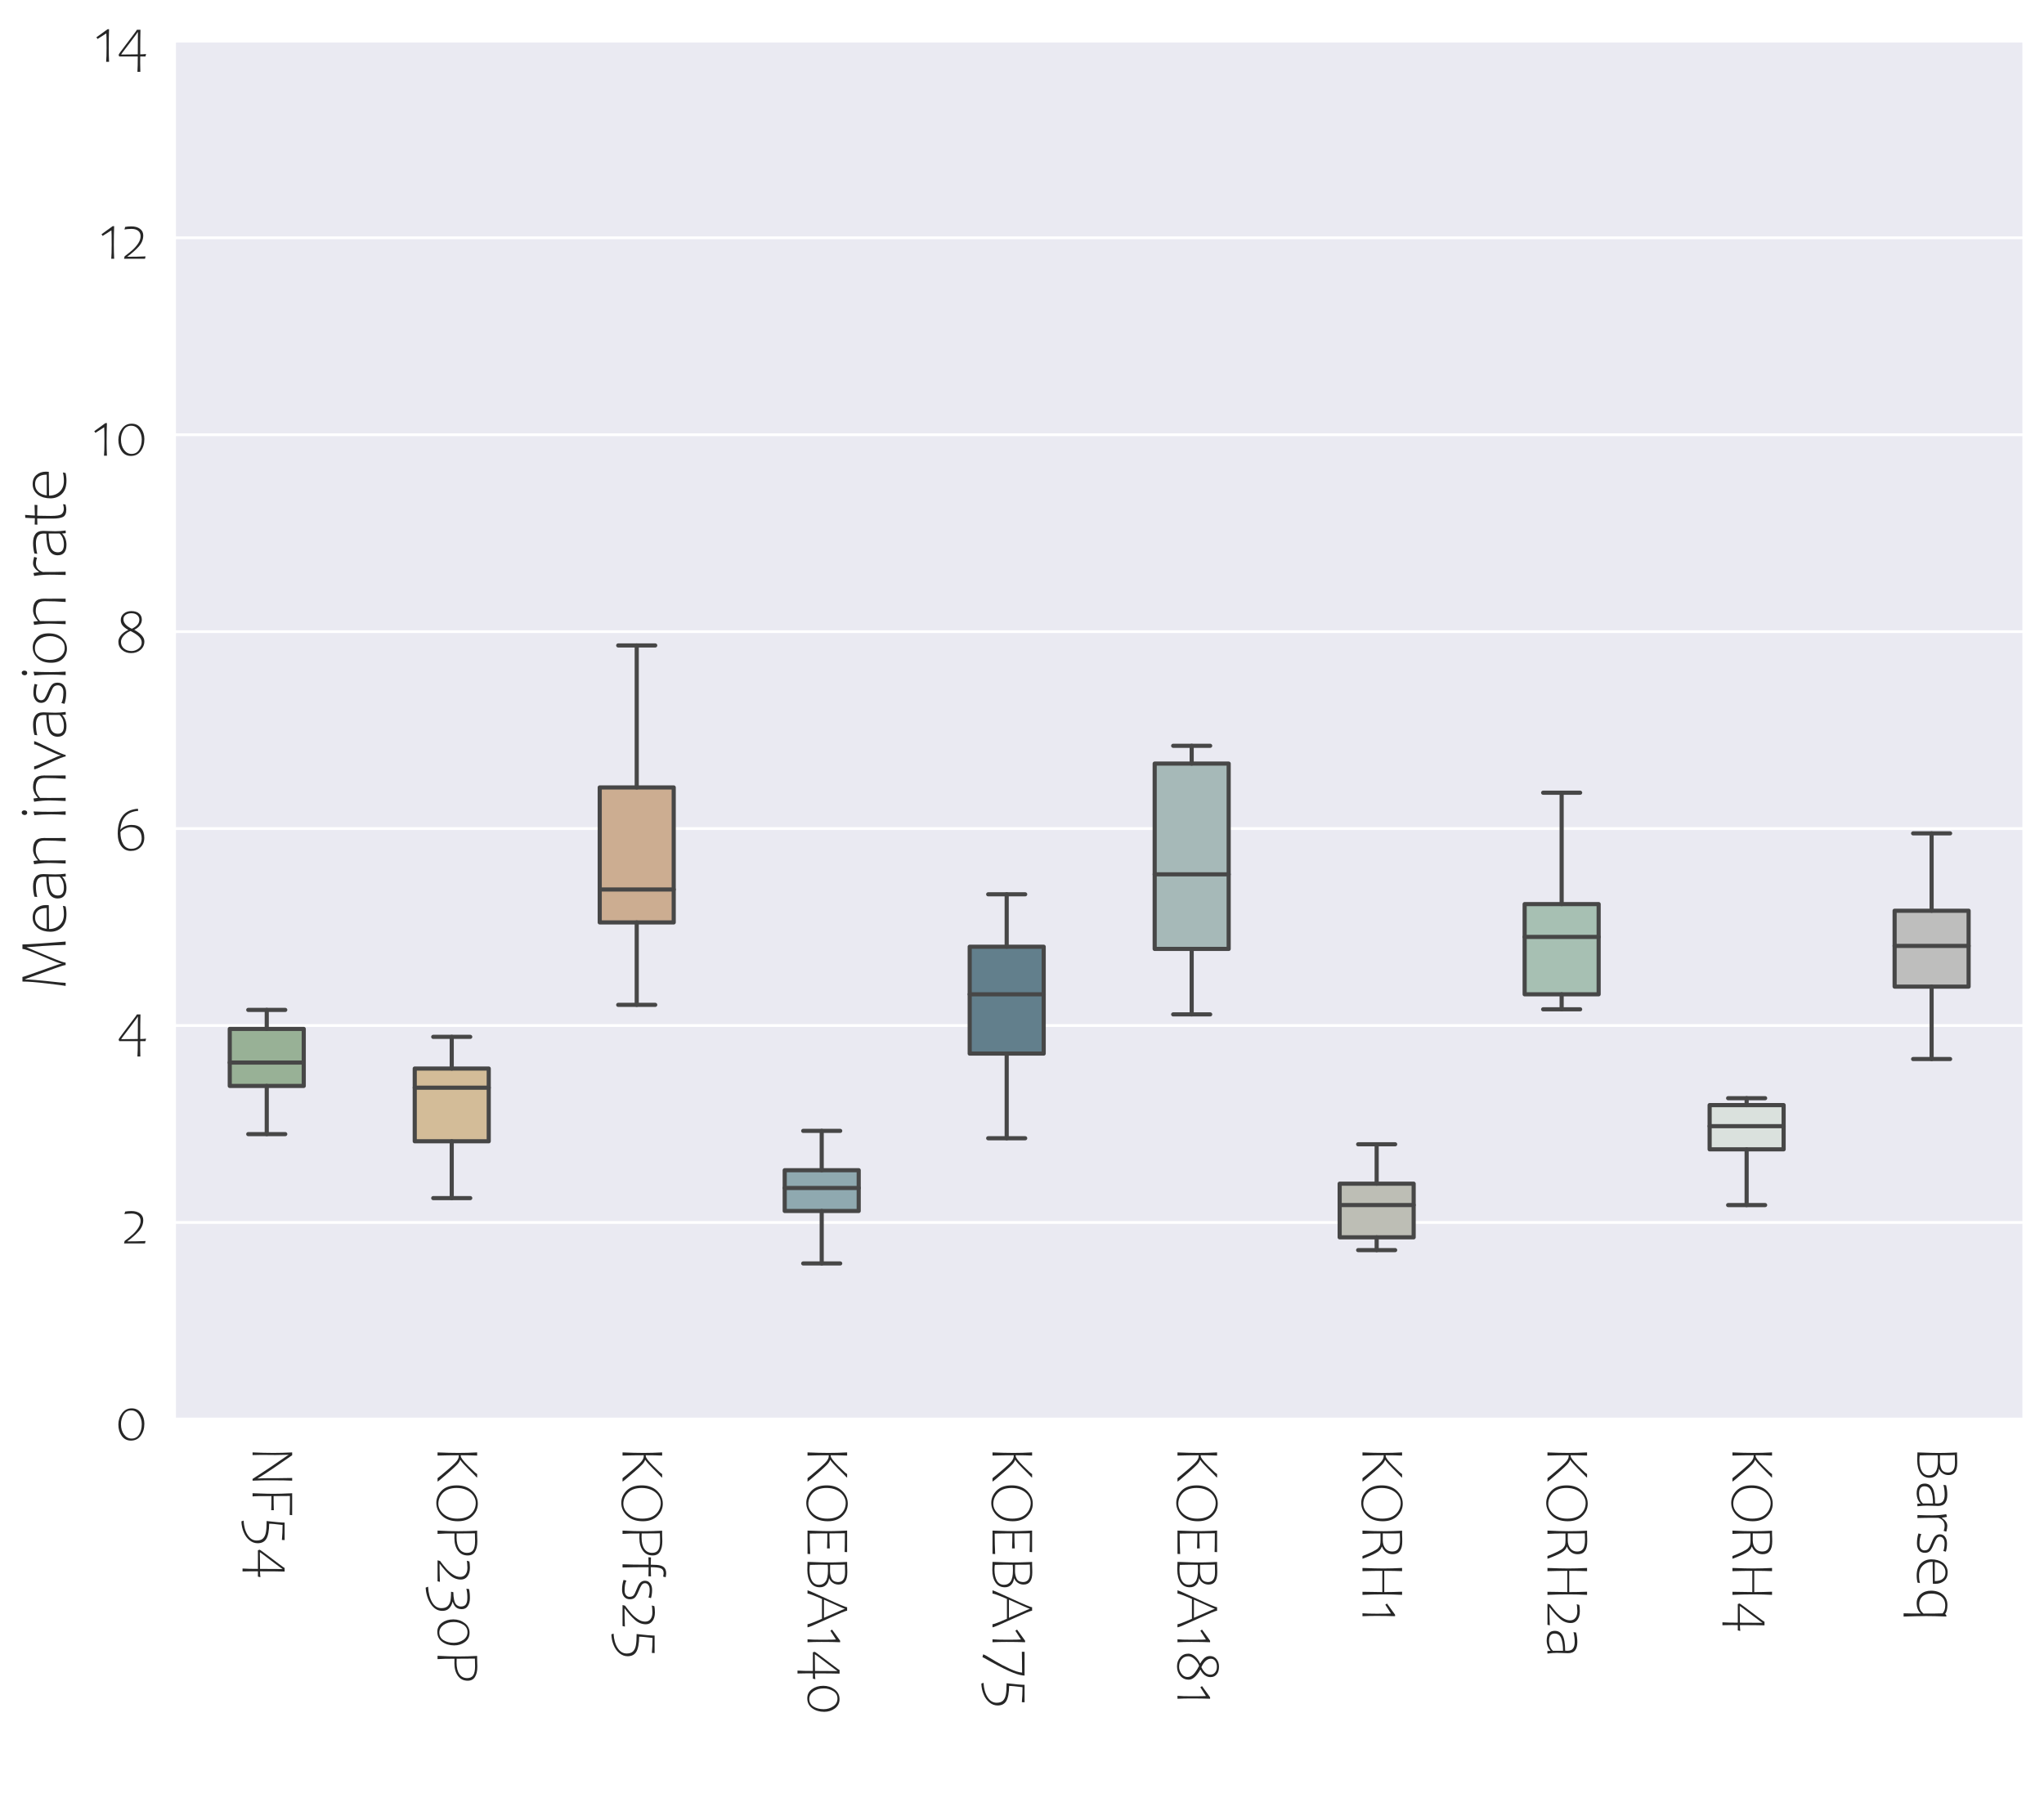 <?xml version="1.0" encoding="utf-8" standalone="no"?>
<!DOCTYPE svg PUBLIC "-//W3C//DTD SVG 1.1//EN"
  "http://www.w3.org/Graphics/SVG/1.1/DTD/svg11.dtd">
<svg xmlns:xlink="http://www.w3.org/1999/xlink" width="739.878pt" height="654.031pt" viewBox="0 0 739.878 654.031" xmlns="http://www.w3.org/2000/svg" version="1.1">
 <defs>
  <style type="text/css">*{stroke-linejoin: round; stroke-linecap: butt}</style>
 </defs>
 <g id="figure_1">
  <g id="patch_1">
   <path d="M 0 654.031 
L 739.878 654.031 
L 739.878 0 
L 0 0 
z
" style="fill: #ffffff"/>
  </g>
  <g id="axes_1">
   <g id="patch_2">
    <path d="M 63.078 513.75 
L 732.678 513.75 
L 732.678 14.79 
L 63.078 14.79 
z
" style="fill: #eaeaf2"/>
   </g>
   <g id="matplotlib.axis_1">
    <g id="xtick_1">
     <g id="text_1">
      <!-- NF54 -->
      <g style="fill: #262626" transform="translate(91.423 523.25) rotate(-270) scale(0.22 -0.22)">
       <defs>
        <path id="Candara-Light-4e" d="M 1278 3653 
Q 2541 1850 2944 1209 
Q 3347 569 3366 513 
L 3378 513 
Q 3347 1209 3347 1888 
L 3347 2734 
Q 3347 3584 3328 4072 
L 3603 4072 
Q 3566 3356 3566 2022 
Q 3566 1419 3572 955 
Q 3578 491 3603 0 
L 3425 0 
Q 3419 0 3000 653 
Q 2581 1306 2253 1784 
L 1538 2828 
L 1303 3172 
Q 1147 3397 1065 3519 
Q 984 3641 953 3700 
L 941 3700 
Q 966 2959 966 2350 
Q 966 2066 959 1541 
L 956 834 
Q 956 325 972 0 
L 697 0 
Q 750 1206 750 2144 
Q 750 3091 697 4072 
L 991 4072 
Q 991 4063 1106 3900 
L 1278 3653 
z
" transform="scale(0.016)"/>
        <path id="Candara-Light-46" d="M 2931 3816 
Q 2306 3841 978 3841 
Q 991 3172 991 2163 
Q 1891 2163 2438 2188 
L 2438 1919 
Q 2150 1934 1853 1937 
Q 1556 1941 991 1941 
Q 991 966 997 570 
Q 1003 175 1025 0 
L 697 0 
L 719 653 
Q 756 1597 756 2144 
Q 756 2572 743 2940 
Q 731 3309 709 3803 
L 697 4072 
L 2950 4072 
L 2931 3816 
z
" transform="scale(0.016)"/>
        <path id="Candara-Light-35" d="M 916 3084 
Q 856 2591 822 2252 
Q 788 1913 788 1709 
Q 1869 1694 2333 1419 
Q 2797 1144 2797 525 
Q 2797 72 2490 -311 
Q 2184 -694 1657 -912 
Q 1131 -1131 544 -1147 
L 469 -922 
Q 1363 -875 1939 -511 
Q 2516 -147 2516 428 
Q 2516 859 2302 1076 
Q 2088 1294 1681 1370 
Q 1275 1447 513 1447 
Q 672 2791 672 3297 
L 2472 3297 
L 2456 3016 
Q 1734 3084 916 3084 
z
" transform="scale(0.016)"/>
        <path id="Candara-Light-34" d="M 2503 550 
L 2500 -128 
Q 2500 -609 2516 -1031 
L 2216 -1031 
Q 2253 -444 2253 550 
L 341 550 
L 281 716 
Q 281 759 484 1036 
Q 688 1313 1056 1800 
L 1191 1978 
Q 1244 2053 1703 2656 
Q 2163 3259 2163 3297 
L 2528 3297 
Q 2516 3128 2509 2290 
Q 2503 1453 2503 769 
Q 2797 769 3103 806 
L 3047 550 
L 2503 550 
z
M 1409 1919 
Q 1328 1813 939 1302 
Q 550 791 550 763 
L 550 750 
Q 1381 750 2253 769 
Q 2253 2284 2266 3059 
L 2247 3059 
Q 2222 3013 2101 2845 
Q 1981 2678 1600 2172 
L 1409 1919 
z
" transform="scale(0.016)"/>
       </defs>
       <use xlink:href="#Candara-Light-4e"/>
       <use xlink:href="#Candara-Light-46" x="67.188"/>
       <use xlink:href="#Candara-Light-35" x="115.869"/>
       <use xlink:href="#Candara-Light-34" x="166.748"/>
      </g>
     </g>
    </g>
    <g id="xtick_2">
     <g id="text_2">
      <!-- KOP230P -->
      <g style="fill: #262626" transform="translate(158.383 523.25) rotate(-270) scale(0.22 -0.22)">
       <defs>
        <path id="Candara-Light-4b" d="M 2347 1200 
Q 1841 1791 1575 1986 
Q 1309 2181 1100 2181 
L 991 2181 
Q 991 1081 1025 0 
L 697 0 
Q 722 644 736 1131 
Q 750 1619 750 2144 
Q 750 3091 697 4072 
L 1025 4072 
Q 991 3422 991 2388 
L 1075 2388 
Q 1325 2388 2119 3181 
Q 2913 3975 2913 4072 
L 3291 4072 
Q 3291 4031 3120 3881 
Q 2950 3731 2378 3148 
Q 1806 2566 1466 2338 
L 1466 2316 
Q 1672 2269 1936 2025 
Q 2200 1781 2797 1094 
Q 3700 63 3700 0 
L 3347 0 
Q 3338 28 3008 422 
Q 2678 816 2347 1200 
z
" transform="scale(0.016)"/>
        <path id="Candara-Light-4f" d="M 2169 -128 
Q 1466 -128 916 415 
Q 366 959 366 1978 
Q 366 2953 928 3547 
Q 1491 4141 2247 4141 
Q 2984 4141 3520 3583 
Q 4056 3025 4056 2088 
Q 4056 1063 3495 467 
Q 2934 -128 2169 -128 
z
M 2156 3928 
Q 1753 3928 1387 3664 
Q 1022 3400 828 2958 
Q 634 2516 634 1978 
Q 634 1063 1120 573 
Q 1606 84 2266 84 
Q 2853 84 3320 621 
Q 3788 1159 3788 2028 
Q 3788 2956 3313 3442 
Q 2838 3928 2156 3928 
z
" transform="scale(0.016)"/>
        <path id="Candara-Light-50" d="M 1613 4088 
Q 1709 4088 1825 4091 
Q 2472 4091 2864 3852 
Q 3256 3613 3256 3103 
Q 3256 2453 2756 2093 
Q 2256 1734 1478 1734 
Q 1200 1734 1075 1741 
L 997 1741 
Q 997 1194 1003 786 
Q 1009 378 1038 0 
L 697 0 
Q 763 1206 763 2144 
Q 763 3131 709 4072 
L 1088 4072 
Q 1253 4072 1447 4081 
L 1613 4088 
z
M 2988 3041 
Q 2988 3478 2697 3668 
Q 2406 3859 1772 3859 
Q 1259 3859 984 3841 
Q 997 3559 997 1966 
Q 1088 1959 1409 1959 
Q 2166 1959 2577 2243 
Q 2988 2528 2988 3041 
z
" transform="scale(0.016)"/>
        <path id="Candara-Light-32" d="M 313 0 
L 378 256 
L 506 353 
Q 853 613 1170 891 
Q 1488 1169 1752 1553 
Q 2016 1938 2016 2322 
Q 2016 2675 1770 2873 
Q 1525 3072 1075 3072 
Q 900 3072 673 3051 
Q 447 3031 359 3003 
L 428 3272 
Q 522 3297 701 3312 
Q 881 3328 1075 3328 
Q 1625 3328 1958 3076 
Q 2291 2825 2291 2400 
Q 2291 1781 1836 1267 
Q 1381 753 647 213 
L 647 206 
Q 1731 206 2528 244 
L 2472 0 
L 313 0 
z
" transform="scale(0.016)"/>
        <path id="Candara-Light-33" d="M 2553 2497 
Q 2553 2138 2376 1913 
Q 2200 1688 1791 1556 
L 1791 1544 
Q 2209 1447 2470 1192 
Q 2731 938 2731 488 
Q 2731 -219 2025 -692 
Q 1319 -1166 341 -1222 
L 244 -972 
Q 1222 -919 1836 -562 
Q 2450 -206 2450 397 
Q 2450 756 2306 962 
Q 2163 1169 1864 1278 
Q 1566 1388 763 1388 
L 813 1625 
Q 1250 1625 1612 1704 
Q 1975 1784 2129 1973 
Q 2284 2163 2284 2400 
Q 2284 2753 2067 2909 
Q 1850 3066 1356 3066 
Q 859 3066 459 2963 
L 481 3231 
Q 863 3328 1403 3328 
Q 1916 3328 2234 3112 
Q 2553 2897 2553 2497 
z
" transform="scale(0.016)"/>
        <path id="Candara-Light-30" d="M 475 1625 
Q 475 2275 851 2783 
Q 1228 3291 1844 3291 
Q 2447 3291 2798 2819 
Q 3150 2347 3150 1716 
Q 3150 994 2783 484 
Q 2416 -25 1766 -25 
Q 1169 -25 822 459 
Q 475 944 475 1625 
z
M 744 1672 
Q 744 1031 1053 607 
Q 1363 184 1831 184 
Q 2341 184 2611 611 
Q 2881 1038 2881 1663 
Q 2881 2200 2589 2639 
Q 2297 3078 1784 3078 
Q 1284 3078 1014 2639 
Q 744 2200 744 1672 
z
" transform="scale(0.016)"/>
       </defs>
       <use xlink:href="#Candara-Light-4b"/>
       <use xlink:href="#Candara-Light-4f" x="59.521"/>
       <use xlink:href="#Candara-Light-50" x="128.613"/>
       <use xlink:href="#Candara-Light-32" x="183.691"/>
       <use xlink:href="#Candara-Light-33" x="228.174"/>
       <use xlink:href="#Candara-Light-30" x="278.271"/>
       <use xlink:href="#Candara-Light-50" x="334.668"/>
      </g>
     </g>
    </g>
    <g id="xtick_3">
     <g id="text_3">
      <!-- KOPfs25 -->
      <g style="fill: #262626" transform="translate(225.343 523.25) rotate(-270) scale(0.22 -0.22)">
       <defs>
        <path id="Candara-Light-66" d="M 1984 4172 
Q 1788 4225 1600 4225 
Q 1256 4225 1137 3933 
Q 1019 3641 1019 2900 
Q 1284 2900 1966 2931 
L 1953 2663 
Q 1203 2681 1019 2681 
Q 1019 1131 1050 0 
L 722 0 
Q 763 944 763 2681 
Q 569 2681 0 2663 
L 19 2925 
L 294 2916 
Q 638 2900 763 2900 
Q 763 3581 844 3887 
Q 925 4194 1126 4341 
Q 1328 4488 1656 4488 
Q 1797 4488 2053 4434 
L 1984 4172 
z
" transform="scale(0.016)"/>
        <path id="Candara-Light-73" d="M 347 103 
L 416 397 
Q 625 300 873 256 
Q 1122 213 1441 213 
Q 1741 213 1914 356 
Q 2088 500 2088 728 
Q 2088 916 1997 1059 
Q 1906 1203 1581 1333 
Q 1256 1463 978 1591 
Q 700 1719 567 1898 
Q 434 2078 434 2309 
Q 434 2647 703 2844 
Q 972 3041 1381 3041 
Q 1828 3041 2222 2925 
L 2150 2663 
Q 1841 2791 1350 2791 
Q 1044 2791 864 2653 
Q 684 2516 684 2316 
Q 684 2088 875 1959 
Q 1066 1831 1516 1648 
Q 1966 1466 2152 1281 
Q 2338 1097 2338 769 
Q 2338 378 2075 164 
Q 1813 -50 1350 -50 
Q 828 -50 347 103 
z
" transform="scale(0.016)"/>
       </defs>
       <use xlink:href="#Candara-Light-4b"/>
       <use xlink:href="#Candara-Light-4f" x="59.521"/>
       <use xlink:href="#Candara-Light-50" x="128.613"/>
       <use xlink:href="#Candara-Light-66" x="183.691"/>
       <use xlink:href="#Candara-Light-73" x="215.381"/>
       <use xlink:href="#Candara-Light-32" x="257.275"/>
       <use xlink:href="#Candara-Light-35" x="301.758"/>
      </g>
     </g>
    </g>
    <g id="xtick_4">
     <g id="text_4">
      <!-- KOEBA140 -->
      <g style="fill: #262626" transform="translate(292.303 523.25) rotate(-270) scale(0.22 -0.22)">
       <defs>
        <path id="Candara-Light-45" d="M 697 0 
L 719 653 
Q 756 1597 756 2144 
Q 756 2713 728 3372 
Q 700 4031 697 4072 
L 2913 4072 
L 2900 3816 
Q 2209 3841 978 3841 
Q 991 3147 991 2253 
Q 1972 2253 2528 2291 
L 2528 2009 
Q 1784 2041 991 2041 
L 991 1350 
Q 991 678 1006 225 
Q 2159 225 3109 275 
L 3097 0 
L 697 0 
z
" transform="scale(0.016)"/>
        <path id="Candara-Light-42" d="M 697 0 
L 719 653 
Q 756 1597 756 2144 
Q 756 2466 747 2827 
Q 738 3188 722 3603 
L 703 4072 
L 966 4072 
Q 1113 4072 1325 4081 
L 1531 4088 
Q 1650 4088 1791 4091 
Q 2409 4091 2718 3867 
Q 3028 3644 3028 3200 
Q 3028 2859 2851 2604 
Q 2675 2350 2394 2228 
L 2394 2209 
Q 2806 2163 3057 1914 
Q 3309 1666 3309 1272 
Q 3309 650 2821 315 
Q 2334 -19 1538 -19 
Q 1381 -19 697 0 
z
M 972 3841 
Q 984 3784 987 3418 
Q 991 3053 991 2322 
Q 1119 2316 1516 2316 
L 1650 2313 
Q 2059 2313 2404 2473 
Q 2750 2634 2772 3128 
Q 2772 3497 2528 3678 
Q 2284 3859 1766 3859 
Q 1453 3859 1223 3850 
Q 994 3841 972 3841 
z
M 991 2075 
L 988 1150 
Q 988 563 1006 244 
Q 1169 206 1497 206 
Q 2209 206 2631 453 
Q 3053 700 3053 1191 
Q 3053 1625 2708 1862 
Q 2363 2100 1594 2100 
Q 1350 2100 1231 2095 
Q 1113 2091 991 2075 
z
" transform="scale(0.016)"/>
        <path id="Candara-Light-41" d="M 916 1484 
Q 628 816 497 459 
Q 366 103 366 0 
L 31 0 
Q 31 100 901 1984 
Q 1772 3869 1772 4072 
L 2125 4072 
Q 2125 3888 2983 2027 
Q 3841 166 3841 0 
L 3519 0 
Q 3519 203 2956 1484 
L 916 1484 
z
M 1947 3816 
L 1919 3816 
Q 1919 3725 991 1691 
L 2859 1691 
Q 2397 2772 2172 3267 
Q 1947 3763 1947 3816 
z
" transform="scale(0.016)"/>
        <path id="Candara-Light-31" d="M 1306 2925 
L 403 2350 
L 288 2522 
L 1434 3353 
L 1588 3353 
Q 1556 2547 1556 1441 
Q 1556 650 1588 0 
L 1288 0 
Q 1331 484 1331 1441 
Q 1331 2747 1306 2925 
z
" transform="scale(0.016)"/>
       </defs>
       <use xlink:href="#Candara-Light-4b"/>
       <use xlink:href="#Candara-Light-4f" x="59.521"/>
       <use xlink:href="#Candara-Light-45" x="128.613"/>
       <use xlink:href="#Candara-Light-42" x="180.127"/>
       <use xlink:href="#Candara-Light-41" x="237.549"/>
       <use xlink:href="#Candara-Light-31" x="298.047"/>
       <use xlink:href="#Candara-Light-34" x="334.668"/>
       <use xlink:href="#Candara-Light-30" x="387.549"/>
      </g>
     </g>
    </g>
    <g id="xtick_5">
     <g id="text_5">
      <!-- KOEBA175 -->
      <g style="fill: #262626" transform="translate(359.263 523.25) rotate(-270) scale(0.22 -0.22)">
       <defs>
        <path id="Candara-Light-37" d="M 1325 -128 
L 1166 -413 
Q 991 -722 920 -853 
Q 850 -984 850 -1031 
L 550 -966 
Q 550 -900 673 -673 
Q 797 -447 1084 22 
L 1266 322 
Q 1647 959 2019 1762 
Q 2391 2566 2425 3041 
Q 1306 3041 281 3016 
L 288 3297 
L 2731 3297 
Q 2731 2897 2434 2119 
Q 2138 1341 1325 -128 
z
" transform="scale(0.016)"/>
       </defs>
       <use xlink:href="#Candara-Light-4b"/>
       <use xlink:href="#Candara-Light-4f" x="59.521"/>
       <use xlink:href="#Candara-Light-45" x="128.613"/>
       <use xlink:href="#Candara-Light-42" x="180.127"/>
       <use xlink:href="#Candara-Light-41" x="237.549"/>
       <use xlink:href="#Candara-Light-31" x="298.047"/>
       <use xlink:href="#Candara-Light-37" x="334.668"/>
       <use xlink:href="#Candara-Light-35" x="382.764"/>
      </g>
     </g>
    </g>
    <g id="xtick_6">
     <g id="text_6">
      <!-- KOEBA181 -->
      <g style="fill: #262626" transform="translate(426.223 523.25) rotate(-270) scale(0.22 -0.22)">
       <defs>
        <path id="Candara-Light-38" d="M 1784 -50 
Q 1241 -50 858 275 
Q 475 600 475 1119 
Q 475 1466 748 1792 
Q 1022 2119 1484 2322 
L 1484 2338 
Q 1081 2572 901 2803 
Q 722 3034 722 3347 
Q 722 3750 1030 4009 
Q 1338 4269 1813 4269 
Q 2309 4269 2598 4034 
Q 2888 3800 2888 3384 
Q 2888 3091 2700 2820 
Q 2513 2550 2119 2356 
L 2119 2344 
Q 2622 2063 2886 1763 
Q 3150 1463 3150 1153 
Q 3150 628 2756 289 
Q 2363 -50 1784 -50 
z
M 1806 4050 
Q 1466 4050 1231 3884 
Q 997 3719 997 3431 
Q 997 3150 1219 2898 
Q 1441 2647 1863 2456 
Q 2222 2625 2426 2851 
Q 2631 3078 2631 3391 
Q 2631 3675 2414 3862 
Q 2197 4050 1806 4050 
z
M 1831 166 
Q 2216 166 2545 412 
Q 2875 659 2875 1031 
Q 2875 1353 2617 1625 
Q 2359 1897 1728 2222 
Q 1366 2100 1055 1770 
Q 744 1441 744 1113 
Q 744 684 1050 425 
Q 1356 166 1831 166 
z
" transform="scale(0.016)"/>
       </defs>
       <use xlink:href="#Candara-Light-4b"/>
       <use xlink:href="#Candara-Light-4f" x="59.521"/>
       <use xlink:href="#Candara-Light-45" x="128.613"/>
       <use xlink:href="#Candara-Light-42" x="180.127"/>
       <use xlink:href="#Candara-Light-41" x="237.549"/>
       <use xlink:href="#Candara-Light-31" x="298.047"/>
       <use xlink:href="#Candara-Light-38" x="334.668"/>
       <use xlink:href="#Candara-Light-31" x="391.064"/>
      </g>
     </g>
    </g>
    <g id="xtick_7">
     <g id="text_7">
      <!-- KORH1 -->
      <g style="fill: #262626" transform="translate(493.183 523.25) rotate(-270) scale(0.22 -0.22)">
       <defs>
        <path id="Candara-Light-52" d="M 1531 4088 
Q 1713 4088 1825 4091 
Q 2475 4091 2801 3844 
Q 3128 3597 3128 3109 
Q 3128 2722 2922 2440 
Q 2716 2159 2350 2003 
L 2350 1984 
Q 2716 1884 2983 1415 
Q 3250 947 3597 0 
L 3316 0 
Q 3100 572 2873 1030 
Q 2647 1488 2486 1623 
Q 2325 1759 2187 1807 
Q 2050 1856 1600 1856 
Q 1159 1856 997 1850 
Q 997 556 1038 0 
L 697 0 
Q 728 638 745 1119 
Q 763 1600 763 2144 
Q 763 3178 709 4072 
L 1075 4072 
L 1531 4088 
z
M 1678 2088 
Q 2206 2088 2529 2352 
Q 2853 2616 2853 3047 
Q 2853 3484 2575 3671 
Q 2297 3859 1650 3859 
Q 1266 3859 984 3841 
Q 997 3619 997 3241 
Q 997 2916 994 2738 
L 991 2094 
Q 1056 2088 1222 2088 
L 1678 2088 
z
" transform="scale(0.016)"/>
        <path id="Candara-Light-48" d="M 3144 0 
Q 3175 1250 3175 2041 
L 991 2041 
Q 991 1103 1025 0 
L 697 0 
Q 750 1391 750 2144 
Q 750 3016 697 4072 
L 1025 4072 
Q 991 3328 991 2241 
L 3175 2241 
Q 3175 3156 3138 4072 
L 3463 4072 
Q 3413 3078 3413 2144 
Q 3413 1066 3463 0 
L 3144 0 
z
" transform="scale(0.016)"/>
       </defs>
       <use xlink:href="#Candara-Light-4b"/>
       <use xlink:href="#Candara-Light-4f" x="59.521"/>
       <use xlink:href="#Candara-Light-52" x="128.613"/>
       <use xlink:href="#Candara-Light-48" x="190.137"/>
       <use xlink:href="#Candara-Light-31" x="255.225"/>
      </g>
     </g>
    </g>
    <g id="xtick_8">
     <g id="text_8">
      <!-- KORH2a -->
      <g style="fill: #262626" transform="translate(560.143 523.25) rotate(-270) scale(0.22 -0.22)">
       <defs>
        <path id="Candara-Light-61" d="M 2350 319 
Q 1934 -78 1300 -78 
Q 825 -78 569 133 
Q 313 344 313 750 
Q 313 1259 752 1534 
Q 1191 1809 2350 1819 
Q 2363 1931 2363 2041 
Q 2363 2469 2119 2636 
Q 1875 2803 1453 2803 
Q 953 2803 447 2675 
L 488 2944 
Q 966 3072 1466 3072 
Q 2006 3072 2309 2848 
Q 2613 2625 2613 2106 
Q 2613 1938 2595 1614 
Q 2578 1291 2578 972 
Q 2578 513 2650 0 
L 2400 -13 
Q 2369 181 2369 319 
L 2350 319 
z
M 2363 1600 
Q 1538 1600 1066 1411 
Q 594 1222 594 722 
Q 594 166 1331 166 
Q 1669 166 1930 266 
Q 2191 366 2363 569 
L 2363 1600 
z
" transform="scale(0.016)"/>
       </defs>
       <use xlink:href="#Candara-Light-4b"/>
       <use xlink:href="#Candara-Light-4f" x="59.521"/>
       <use xlink:href="#Candara-Light-52" x="128.613"/>
       <use xlink:href="#Candara-Light-48" x="190.137"/>
       <use xlink:href="#Candara-Light-32" x="255.225"/>
       <use xlink:href="#Candara-Light-61" x="299.707"/>
      </g>
     </g>
    </g>
    <g id="xtick_9">
     <g id="text_9">
      <!-- KORH4 -->
      <g style="fill: #262626" transform="translate(627.103 523.25) rotate(-270) scale(0.22 -0.22)">
       <use xlink:href="#Candara-Light-4b"/>
       <use xlink:href="#Candara-Light-4f" x="59.521"/>
       <use xlink:href="#Candara-Light-52" x="128.613"/>
       <use xlink:href="#Candara-Light-48" x="190.137"/>
       <use xlink:href="#Candara-Light-34" x="255.225"/>
      </g>
     </g>
    </g>
    <g id="xtick_10">
     <g id="text_10">
      <!-- Barseq -->
      <g style="fill: #262626" transform="translate(694.063 523.25) rotate(-270) scale(0.22 -0.22)">
       <defs>
        <path id="Candara-Light-72" d="M 2106 2694 
Q 1856 2797 1581 2797 
Q 1291 2797 1077 2631 
Q 863 2466 763 2150 
Q 763 681 788 0 
L 481 0 
Q 513 856 513 1538 
Q 513 2247 391 2963 
L 666 3034 
Q 738 2663 744 2528 
L 781 2528 
Q 975 2803 1173 2937 
Q 1372 3072 1588 3072 
Q 1834 3072 2188 2969 
L 2106 2694 
z
" transform="scale(0.016)"/>
        <path id="Candara-Light-65" d="M 647 1563 
Q 647 956 1020 561 
Q 1394 166 2028 166 
Q 2509 166 2828 263 
L 2784 13 
Q 2688 -19 2484 -48 
Q 2281 -78 2053 -78 
Q 1225 -78 808 358 
Q 391 794 391 1434 
Q 391 1775 473 2065 
Q 556 2356 722 2597 
Q 1116 3109 1734 3109 
Q 2291 3109 2598 2750 
Q 2906 2391 2906 1863 
Q 2906 1691 2894 1588 
L 647 1563 
z
M 666 1784 
L 2625 1784 
Q 2625 2313 2397 2597 
Q 2169 2881 1722 2881 
Q 1306 2881 1023 2601 
Q 741 2322 666 1784 
z
" transform="scale(0.016)"/>
        <path id="Candara-Light-71" d="M 2719 331 
Q 2581 153 2297 37 
Q 2013 -78 1678 -78 
Q 1106 -78 751 348 
Q 397 775 397 1403 
Q 397 2128 801 2606 
Q 1206 3084 1863 3084 
Q 2484 3084 2784 2853 
L 2791 2853 
L 2931 2969 
L 3053 2981 
Q 3009 1684 3009 897 
Q 3009 53 3059 -1422 
L 2725 -1422 
Q 2741 -1050 2744 -617 
Q 2747 -184 2747 331 
L 2719 331 
z
M 2731 2591 
Q 2566 2731 2372 2795 
Q 2178 2859 1913 2859 
Q 1322 2859 1009 2470 
Q 697 2081 697 1428 
Q 697 834 990 509 
Q 1284 184 1806 184 
Q 2131 184 2357 295 
Q 2584 406 2753 628 
Q 2753 1203 2750 1690 
Q 2747 2178 2731 2591 
z
" transform="scale(0.016)"/>
       </defs>
       <use xlink:href="#Candara-Light-42"/>
       <use xlink:href="#Candara-Light-61" x="57.422"/>
       <use xlink:href="#Candara-Light-72" x="106.543"/>
       <use xlink:href="#Candara-Light-73" x="138.965"/>
       <use xlink:href="#Candara-Light-65" x="180.859"/>
       <use xlink:href="#Candara-Light-71" x="232.275"/>
      </g>
     </g>
    </g>
    <g id="text_11">
     <!--   -->
     <g style="fill: #262626" transform="translate(395.276 641.476) scale(0.24 -0.24)">
      <defs>
       <path id="Candara-Light-20" transform="scale(0.016)"/>
      </defs>
      <use xlink:href="#Candara-Light-20"/>
     </g>
    </g>
   </g>
   <g id="matplotlib.axis_2">
    <g id="ytick_1">
     <g id="line2d_1">
      <path d="M 63.078 513.75 
L 732.678 513.75 
" clip-path="url(#p5fd259a6d0)" style="fill: none; stroke: #ffffff; stroke-linecap: round"/>
     </g>
     <g id="text_12">
      <!-- 0 -->
      <g style="fill: #262626" transform="translate(41.172 521.34) scale(0.22 -0.22)">
       <use xlink:href="#Candara-Light-30"/>
      </g>
     </g>
    </g>
    <g id="ytick_2">
     <g id="line2d_2">
      <path d="M 63.078 442.47 
L 732.678 442.47 
" clip-path="url(#p5fd259a6d0)" style="fill: none; stroke: #ffffff; stroke-linecap: round"/>
     </g>
     <g id="text_13">
      <!-- 2 -->
      <g style="fill: #262626" transform="translate(43.792 450.06) scale(0.22 -0.22)">
       <use xlink:href="#Candara-Light-32"/>
      </g>
     </g>
    </g>
    <g id="ytick_3">
     <g id="line2d_3">
      <path d="M 63.078 371.19 
L 732.678 371.19 
" clip-path="url(#p5fd259a6d0)" style="fill: none; stroke: #ffffff; stroke-linecap: round"/>
     </g>
     <g id="text_14">
      <!-- 4 -->
      <g style="fill: #262626" transform="translate(41.946 378.78) scale(0.22 -0.22)">
       <use xlink:href="#Candara-Light-34"/>
      </g>
     </g>
    </g>
    <g id="ytick_4">
     <g id="line2d_4">
      <path d="M 63.078 299.91 
L 732.678 299.91 
" clip-path="url(#p5fd259a6d0)" style="fill: none; stroke: #ffffff; stroke-linecap: round"/>
     </g>
     <g id="text_15">
      <!-- 6 -->
      <g style="fill: #262626" transform="translate(40.946 307.5) scale(0.22 -0.22)">
       <defs>
        <path id="Candara-Light-36" d="M 750 2034 
Q 919 2263 1236 2398 
Q 1553 2534 1894 2534 
Q 2544 2534 2875 2192 
Q 3206 1850 3206 1209 
Q 3206 613 2815 236 
Q 2425 -141 1813 -141 
Q 1203 -141 839 351 
Q 475 844 475 1631 
Q 475 4038 2547 4197 
L 2578 3981 
Q 1725 3906 1281 3439 
Q 838 2972 738 2034 
L 750 2034 
z
M 2938 1147 
Q 2938 1681 2639 1992 
Q 2341 2303 1819 2303 
Q 1538 2303 1219 2154 
Q 900 2006 750 1784 
Q 750 1047 1034 562 
Q 1319 78 1875 78 
Q 2350 78 2644 383 
Q 2938 688 2938 1147 
z
" transform="scale(0.016)"/>
       </defs>
       <use xlink:href="#Candara-Light-36"/>
      </g>
     </g>
    </g>
    <g id="ytick_5">
     <g id="line2d_5">
      <path d="M 63.078 228.63 
L 732.678 228.63 
" clip-path="url(#p5fd259a6d0)" style="fill: none; stroke: #ffffff; stroke-linecap: round"/>
     </g>
     <g id="text_16">
      <!-- 8 -->
      <g style="fill: #262626" transform="translate(41.172 236.22) scale(0.22 -0.22)">
       <use xlink:href="#Candara-Light-38"/>
      </g>
     </g>
    </g>
    <g id="ytick_6">
     <g id="line2d_6">
      <path d="M 63.078 157.35 
L 732.678 157.35 
" clip-path="url(#p5fd259a6d0)" style="fill: none; stroke: #ffffff; stroke-linecap: round"/>
     </g>
     <g id="text_17">
      <!-- 10 -->
      <g style="fill: #262626" transform="translate(33.115 164.94) scale(0.22 -0.22)">
       <use xlink:href="#Candara-Light-31"/>
       <use xlink:href="#Candara-Light-30" x="36.621"/>
      </g>
     </g>
    </g>
    <g id="ytick_7">
     <g id="line2d_7">
      <path d="M 63.078 86.07 
L 732.678 86.07 
" clip-path="url(#p5fd259a6d0)" style="fill: none; stroke: #ffffff; stroke-linecap: round"/>
     </g>
     <g id="text_18">
      <!-- 12 -->
      <g style="fill: #262626" transform="translate(35.734 93.66) scale(0.22 -0.22)">
       <use xlink:href="#Candara-Light-31"/>
       <use xlink:href="#Candara-Light-32" x="36.621"/>
      </g>
     </g>
    </g>
    <g id="ytick_8">
     <g id="line2d_8">
      <path d="M 63.078 14.79 
L 732.678 14.79 
" clip-path="url(#p5fd259a6d0)" style="fill: none; stroke: #ffffff; stroke-linecap: round"/>
     </g>
     <g id="text_19">
      <!-- 14 -->
      <g style="fill: #262626" transform="translate(33.888 22.38) scale(0.22 -0.22)">
       <use xlink:href="#Candara-Light-31"/>
       <use xlink:href="#Candara-Light-34" x="36.621"/>
      </g>
     </g>
    </g>
    <g id="text_20">
     <!-- Mean invasion rate -->
     <g style="fill: #262626" transform="translate(23.76 359.01) rotate(-90) scale(0.24 -0.24)">
      <defs>
       <path id="Candara-Light-4d" d="M 4428 0 
Q 4406 1022 4325 2158 
Q 4244 3294 4228 3419 
Q 4213 3544 4206 3675 
L 4197 3675 
L 3534 2100 
Q 2956 719 2854 403 
Q 2753 88 2753 0 
L 2528 0 
Q 2528 178 2193 1087 
Q 1859 1997 1546 2872 
Q 1234 3747 1191 3822 
L 1172 3822 
Q 1156 3016 1003 1659 
Q 850 303 850 0 
L 563 0 
Q 613 253 792 1754 
Q 972 3256 972 4072 
L 1403 4072 
Q 1403 4022 1567 3547 
Q 1731 3072 2019 2269 
L 2247 1631 
Q 2494 950 2572 706 
Q 2650 463 2650 378 
L 2669 378 
Q 2669 609 3356 2173 
Q 4044 3738 4044 4072 
L 4469 4072 
Q 4469 3669 4562 2348 
Q 4656 1028 4697 553 
L 4744 0 
L 4428 0 
z
" transform="scale(0.016)"/>
       <path id="Candara-Light-6e" d="M 831 2613 
L 838 2613 
Q 1350 3072 1856 3072 
Q 2397 3072 2670 2840 
Q 2944 2609 2944 2034 
L 2941 1809 
Q 2941 1756 2938 1650 
Q 2938 1269 2941 1034 
L 2944 0 
L 2631 0 
Q 2706 953 2706 1978 
Q 2706 2459 2448 2637 
Q 2191 2816 1784 2816 
Q 1263 2816 831 2413 
Q 825 2184 825 1631 
Q 825 1225 828 863 
L 834 200 
Q 834 134 838 0 
L 538 0 
Q 594 1153 594 1538 
Q 594 2163 469 2969 
L 775 3034 
L 831 2613 
z
" transform="scale(0.016)"/>
       <path id="Candara-Light-69" d="M 666 4141 
Q 750 4141 803 4067 
Q 856 3994 856 3897 
Q 856 3784 800 3703 
Q 744 3622 628 3622 
Q 531 3622 473 3694 
Q 416 3766 416 3866 
Q 416 3972 483 4056 
Q 550 4141 666 4141 
z
M 397 2944 
L 750 3028 
Q 716 2300 716 1381 
Q 716 619 763 0 
L 434 0 
Q 481 756 481 1381 
Q 481 2263 397 2944 
z
" transform="scale(0.016)"/>
       <path id="Candara-Light-76" d="M 1544 0 
L 1394 0 
Q 1394 116 1245 497 
Q 1097 878 788 1538 
L 669 1794 
Q 422 2322 300 2600 
Q 178 2878 178 2969 
L 469 2969 
Q 469 2809 980 1701 
Q 1491 594 1491 441 
L 1509 441 
Q 1509 578 1740 1111 
Q 1972 1644 2256 2230 
Q 2541 2816 2541 2969 
L 2841 2969 
Q 2841 2875 2192 1537 
Q 1544 200 1544 0 
z
" transform="scale(0.016)"/>
       <path id="Candara-Light-6f" d="M 1722 -122 
Q 1156 -122 776 276 
Q 397 675 397 1369 
Q 397 2172 822 2637 
Q 1247 3103 1863 3103 
Q 2350 3103 2759 2729 
Q 3169 2356 3169 1594 
Q 3169 803 2742 340 
Q 2316 -122 1722 -122 
z
M 1778 2894 
Q 1203 2894 934 2451 
Q 666 2009 666 1509 
Q 666 884 972 487 
Q 1278 91 1784 91 
Q 2356 91 2631 534 
Q 2906 978 2906 1472 
Q 2906 2081 2593 2487 
Q 2281 2894 1778 2894 
z
" transform="scale(0.016)"/>
       <path id="Candara-Light-74" d="M 2034 19 
Q 1763 -63 1569 -63 
Q 1022 -63 862 242 
Q 703 547 703 1222 
Q 703 2041 709 2681 
Q 522 2681 128 2663 
L 141 2919 
Q 488 2900 738 2900 
Q 738 3241 775 3803 
L 1050 3822 
Q 991 3100 991 2900 
Q 1263 2900 1997 2931 
L 1978 2663 
Q 1334 2681 972 2681 
Q 953 2134 953 1394 
Q 953 581 1129 376 
Q 1306 172 1631 172 
Q 1722 172 1819 189 
Q 1916 206 2059 244 
L 2034 19 
z
" transform="scale(0.016)"/>
      </defs>
      <use xlink:href="#Candara-Light-4d"/>
      <use xlink:href="#Candara-Light-65" x="84.424"/>
      <use xlink:href="#Candara-Light-61" x="135.84"/>
      <use xlink:href="#Candara-Light-6e" x="184.961"/>
      <use xlink:href="#Candara-Light-20" x="238.379"/>
      <use xlink:href="#Candara-Light-69" x="260.059"/>
      <use xlink:href="#Candara-Light-6e" x="279.248"/>
      <use xlink:href="#Candara-Light-76" x="332.666"/>
      <use xlink:href="#Candara-Light-61" x="379.785"/>
      <use xlink:href="#Candara-Light-73" x="428.906"/>
      <use xlink:href="#Candara-Light-69" x="470.801"/>
      <use xlink:href="#Candara-Light-6f" x="489.99"/>
      <use xlink:href="#Candara-Light-6e" x="545.898"/>
      <use xlink:href="#Candara-Light-20" x="599.316"/>
      <use xlink:href="#Candara-Light-72" x="620.996"/>
      <use xlink:href="#Candara-Light-61" x="653.418"/>
      <use xlink:href="#Candara-Light-74" x="702.539"/>
      <use xlink:href="#Candara-Light-65" x="738.037"/>
     </g>
    </g>
   </g>
   <g id="patch_3">
    <path d="M 83.166 393.055 
L 109.95 393.055 
L 109.95 372.421 
L 83.166 372.421 
L 83.166 393.055 
z
" clip-path="url(#p5fd259a6d0)" style="fill: #98b196; stroke: #474747; stroke-width: 1.5; stroke-linejoin: miter"/>
   </g>
   <g id="patch_4">
    <path d="M 150.126 413.095 
L 176.91 413.095 
L 176.91 386.763 
L 150.126 386.763 
L 150.126 413.095 
z
" clip-path="url(#p5fd259a6d0)" style="fill: #d3bc98; stroke: #474747; stroke-width: 1.5; stroke-linejoin: miter"/>
   </g>
   <g id="patch_5">
    <path d="M 217.086 333.873 
L 243.87 333.873 
L 243.87 285.016 
L 217.086 285.016 
L 217.086 333.873 
z
" clip-path="url(#p5fd259a6d0)" style="fill: #ccad91; stroke: #474747; stroke-width: 1.5; stroke-linejoin: miter"/>
   </g>
   <g id="patch_6">
    <path d="M 284.046 438.322 
L 310.83 438.322 
L 310.83 423.565 
L 284.046 423.565 
L 284.046 438.322 
z
" clip-path="url(#p5fd259a6d0)" style="fill: #8fa9b0; stroke: #474747; stroke-width: 1.5; stroke-linejoin: miter"/>
   </g>
   <g id="patch_7">
    <path d="M 351.006 381.352 
L 377.79 381.352 
L 377.79 342.675 
L 351.006 342.675 
L 351.006 381.352 
z
" clip-path="url(#p5fd259a6d0)" style="fill: #627f8c; stroke: #474747; stroke-width: 1.5; stroke-linejoin: miter"/>
   </g>
   <g id="patch_8">
    <path d="M 417.966 343.468 
L 444.75 343.468 
L 444.75 276.386 
L 417.966 276.386 
L 417.966 343.468 
z
" clip-path="url(#p5fd259a6d0)" style="fill: #a6b9b8; stroke: #474747; stroke-width: 1.5; stroke-linejoin: miter"/>
   </g>
   <g id="patch_9">
    <path d="M 484.926 447.851 
L 511.71 447.851 
L 511.71 428.439 
L 484.926 428.439 
L 484.926 447.851 
z
" clip-path="url(#p5fd259a6d0)" style="fill: #bdbeb5; stroke: #474747; stroke-width: 1.5; stroke-linejoin: miter"/>
   </g>
   <g id="patch_10">
    <path d="M 551.886 359.898 
L 578.67 359.898 
L 578.67 327.241 
L 551.886 327.241 
L 551.886 359.898 
z
" clip-path="url(#p5fd259a6d0)" style="fill: #a7c0b3; stroke: #474747; stroke-width: 1.5; stroke-linejoin: miter"/>
   </g>
   <g id="patch_11">
    <path d="M 618.846 416.013 
L 645.63 416.013 
L 645.63 399.998 
L 618.846 399.998 
L 618.846 416.013 
z
" clip-path="url(#p5fd259a6d0)" style="fill: #dae1dd; stroke: #474747; stroke-width: 1.5; stroke-linejoin: miter"/>
   </g>
   <g id="patch_12">
    <path d="M 685.806 357.106 
L 712.59 357.106 
L 712.59 329.645 
L 685.806 329.645 
L 685.806 357.106 
z
" clip-path="url(#p5fd259a6d0)" style="fill: #bebebd; stroke: #474747; stroke-width: 1.5; stroke-linejoin: miter"/>
   </g>
   <g id="patch_13">
    <path d="M 96.558 513.75 
L 96.558 513.75 
L 96.558 513.75 
L 96.558 513.75 
z
" clip-path="url(#p5fd259a6d0)" style="fill: #bebebd; stroke: #474747; stroke-width: 0.75; stroke-linejoin: miter"/>
   </g>
   <g id="patch_14">
    <path d="M 96.558 513.75 
L 96.558 513.75 
L 96.558 513.75 
L 96.558 513.75 
z
" clip-path="url(#p5fd259a6d0)" style="fill: #8fa9b0; stroke: #474747; stroke-width: 0.75; stroke-linejoin: miter"/>
   </g>
   <g id="patch_15">
    <path d="M 96.558 513.75 
L 96.558 513.75 
L 96.558 513.75 
L 96.558 513.75 
z
" clip-path="url(#p5fd259a6d0)" style="fill: #dae1dd; stroke: #474747; stroke-width: 0.75; stroke-linejoin: miter"/>
   </g>
   <g id="patch_16">
    <path d="M 96.558 513.75 
L 96.558 513.75 
L 96.558 513.75 
L 96.558 513.75 
z
" clip-path="url(#p5fd259a6d0)" style="fill: #ccad91; stroke: #474747; stroke-width: 0.75; stroke-linejoin: miter"/>
   </g>
   <g id="patch_17">
    <path d="M 96.558 513.75 
L 96.558 513.75 
L 96.558 513.75 
L 96.558 513.75 
z
" clip-path="url(#p5fd259a6d0)" style="fill: #a6b9b8; stroke: #474747; stroke-width: 0.75; stroke-linejoin: miter"/>
   </g>
   <g id="patch_18">
    <path d="M 96.558 513.75 
L 96.558 513.75 
L 96.558 513.75 
L 96.558 513.75 
z
" clip-path="url(#p5fd259a6d0)" style="fill: #627f8c; stroke: #474747; stroke-width: 0.75; stroke-linejoin: miter"/>
   </g>
   <g id="patch_19">
    <path d="M 96.558 513.75 
L 96.558 513.75 
L 96.558 513.75 
L 96.558 513.75 
z
" clip-path="url(#p5fd259a6d0)" style="fill: #a7c0b3; stroke: #474747; stroke-width: 0.75; stroke-linejoin: miter"/>
   </g>
   <g id="patch_20">
    <path d="M 96.558 513.75 
L 96.558 513.75 
L 96.558 513.75 
L 96.558 513.75 
z
" clip-path="url(#p5fd259a6d0)" style="fill: #d3bc98; stroke: #474747; stroke-width: 0.75; stroke-linejoin: miter"/>
   </g>
   <g id="patch_21">
    <path d="M 96.558 513.75 
L 96.558 513.75 
L 96.558 513.75 
L 96.558 513.75 
z
" clip-path="url(#p5fd259a6d0)" style="fill: #a7c0b3; stroke: #474747; stroke-width: 0.75; stroke-linejoin: miter"/>
   </g>
   <g id="patch_22">
    <path d="M 96.558 513.75 
L 96.558 513.75 
L 96.558 513.75 
L 96.558 513.75 
z
" clip-path="url(#p5fd259a6d0)" style="fill: #bdbeb5; stroke: #474747; stroke-width: 0.75; stroke-linejoin: miter"/>
   </g>
   <g id="patch_23">
    <path d="M 96.558 513.75 
L 96.558 513.75 
L 96.558 513.75 
L 96.558 513.75 
z
" clip-path="url(#p5fd259a6d0)" style="fill: #98b196; stroke: #474747; stroke-width: 0.75; stroke-linejoin: miter"/>
   </g>
   <g id="line2d_9">
    <path d="M 96.558 393.055 
L 96.558 410.499 
" clip-path="url(#p5fd259a6d0)" style="fill: none; stroke: #474747; stroke-width: 1.5; stroke-linecap: round"/>
   </g>
   <g id="line2d_10">
    <path d="M 96.558 372.421 
L 96.558 365.543 
" clip-path="url(#p5fd259a6d0)" style="fill: none; stroke: #474747; stroke-width: 1.5; stroke-linecap: round"/>
   </g>
   <g id="line2d_11">
    <path d="M 89.862 410.499 
L 103.254 410.499 
" clip-path="url(#p5fd259a6d0)" style="fill: none; stroke: #474747; stroke-width: 1.5; stroke-linecap: round"/>
   </g>
   <g id="line2d_12">
    <path d="M 89.862 365.543 
L 103.254 365.543 
" clip-path="url(#p5fd259a6d0)" style="fill: none; stroke: #474747; stroke-width: 1.5; stroke-linecap: round"/>
   </g>
   <g id="line2d_13">
    <path d="M 163.518 413.095 
L 163.518 433.662 
" clip-path="url(#p5fd259a6d0)" style="fill: none; stroke: #474747; stroke-width: 1.5; stroke-linecap: round"/>
   </g>
   <g id="line2d_14">
    <path d="M 163.518 386.763 
L 163.518 375.294 
" clip-path="url(#p5fd259a6d0)" style="fill: none; stroke: #474747; stroke-width: 1.5; stroke-linecap: round"/>
   </g>
   <g id="line2d_15">
    <path d="M 156.822 433.662 
L 170.214 433.662 
" clip-path="url(#p5fd259a6d0)" style="fill: none; stroke: #474747; stroke-width: 1.5; stroke-linecap: round"/>
   </g>
   <g id="line2d_16">
    <path d="M 156.822 375.294 
L 170.214 375.294 
" clip-path="url(#p5fd259a6d0)" style="fill: none; stroke: #474747; stroke-width: 1.5; stroke-linecap: round"/>
   </g>
   <g id="line2d_17">
    <path d="M 230.478 333.873 
L 230.478 363.71 
" clip-path="url(#p5fd259a6d0)" style="fill: none; stroke: #474747; stroke-width: 1.5; stroke-linecap: round"/>
   </g>
   <g id="line2d_18">
    <path d="M 230.478 285.016 
L 230.478 233.621 
" clip-path="url(#p5fd259a6d0)" style="fill: none; stroke: #474747; stroke-width: 1.5; stroke-linecap: round"/>
   </g>
   <g id="line2d_19">
    <path d="M 223.782 363.71 
L 237.174 363.71 
" clip-path="url(#p5fd259a6d0)" style="fill: none; stroke: #474747; stroke-width: 1.5; stroke-linecap: round"/>
   </g>
   <g id="line2d_20">
    <path d="M 223.782 233.621 
L 237.174 233.621 
" clip-path="url(#p5fd259a6d0)" style="fill: none; stroke: #474747; stroke-width: 1.5; stroke-linecap: round"/>
   </g>
   <g id="line2d_21">
    <path d="M 297.438 438.322 
L 297.438 457.309 
" clip-path="url(#p5fd259a6d0)" style="fill: none; stroke: #474747; stroke-width: 1.5; stroke-linecap: round"/>
   </g>
   <g id="line2d_22">
    <path d="M 297.438 423.565 
L 297.438 409.327 
" clip-path="url(#p5fd259a6d0)" style="fill: none; stroke: #474747; stroke-width: 1.5; stroke-linecap: round"/>
   </g>
   <g id="line2d_23">
    <path d="M 290.742 457.309 
L 304.134 457.309 
" clip-path="url(#p5fd259a6d0)" style="fill: none; stroke: #474747; stroke-width: 1.5; stroke-linecap: round"/>
   </g>
   <g id="line2d_24">
    <path d="M 290.742 409.327 
L 304.134 409.327 
" clip-path="url(#p5fd259a6d0)" style="fill: none; stroke: #474747; stroke-width: 1.5; stroke-linecap: round"/>
   </g>
   <g id="line2d_25">
    <path d="M 364.398 381.352 
L 364.398 411.994 
" clip-path="url(#p5fd259a6d0)" style="fill: none; stroke: #474747; stroke-width: 1.5; stroke-linecap: round"/>
   </g>
   <g id="line2d_26">
    <path d="M 364.398 342.675 
L 364.398 323.698 
" clip-path="url(#p5fd259a6d0)" style="fill: none; stroke: #474747; stroke-width: 1.5; stroke-linecap: round"/>
   </g>
   <g id="line2d_27">
    <path d="M 357.702 411.994 
L 371.094 411.994 
" clip-path="url(#p5fd259a6d0)" style="fill: none; stroke: #474747; stroke-width: 1.5; stroke-linecap: round"/>
   </g>
   <g id="line2d_28">
    <path d="M 357.702 323.698 
L 371.094 323.698 
" clip-path="url(#p5fd259a6d0)" style="fill: none; stroke: #474747; stroke-width: 1.5; stroke-linecap: round"/>
   </g>
   <g id="line2d_29">
    <path d="M 431.358 343.468 
L 431.358 367.161 
" clip-path="url(#p5fd259a6d0)" style="fill: none; stroke: #474747; stroke-width: 1.5; stroke-linecap: round"/>
   </g>
   <g id="line2d_30">
    <path d="M 431.358 276.386 
L 431.358 269.944 
" clip-path="url(#p5fd259a6d0)" style="fill: none; stroke: #474747; stroke-width: 1.5; stroke-linecap: round"/>
   </g>
   <g id="line2d_31">
    <path d="M 424.662 367.161 
L 438.054 367.161 
" clip-path="url(#p5fd259a6d0)" style="fill: none; stroke: #474747; stroke-width: 1.5; stroke-linecap: round"/>
   </g>
   <g id="line2d_32">
    <path d="M 424.662 269.944 
L 438.054 269.944 
" clip-path="url(#p5fd259a6d0)" style="fill: none; stroke: #474747; stroke-width: 1.5; stroke-linecap: round"/>
   </g>
   <g id="line2d_33">
    <path d="M 498.318 447.851 
L 498.318 452.483 
" clip-path="url(#p5fd259a6d0)" style="fill: none; stroke: #474747; stroke-width: 1.5; stroke-linecap: round"/>
   </g>
   <g id="line2d_34">
    <path d="M 498.318 428.439 
L 498.318 414.18 
" clip-path="url(#p5fd259a6d0)" style="fill: none; stroke: #474747; stroke-width: 1.5; stroke-linecap: round"/>
   </g>
   <g id="line2d_35">
    <path d="M 491.622 452.483 
L 505.014 452.483 
" clip-path="url(#p5fd259a6d0)" style="fill: none; stroke: #474747; stroke-width: 1.5; stroke-linecap: round"/>
   </g>
   <g id="line2d_36">
    <path d="M 491.622 414.18 
L 505.014 414.18 
" clip-path="url(#p5fd259a6d0)" style="fill: none; stroke: #474747; stroke-width: 1.5; stroke-linecap: round"/>
   </g>
   <g id="line2d_37">
    <path d="M 565.278 359.898 
L 565.278 365.326 
" clip-path="url(#p5fd259a6d0)" style="fill: none; stroke: #474747; stroke-width: 1.5; stroke-linecap: round"/>
   </g>
   <g id="line2d_38">
    <path d="M 565.278 327.241 
L 565.278 286.925 
" clip-path="url(#p5fd259a6d0)" style="fill: none; stroke: #474747; stroke-width: 1.5; stroke-linecap: round"/>
   </g>
   <g id="line2d_39">
    <path d="M 558.582 365.326 
L 571.974 365.326 
" clip-path="url(#p5fd259a6d0)" style="fill: none; stroke: #474747; stroke-width: 1.5; stroke-linecap: round"/>
   </g>
   <g id="line2d_40">
    <path d="M 558.582 286.925 
L 571.974 286.925 
" clip-path="url(#p5fd259a6d0)" style="fill: none; stroke: #474747; stroke-width: 1.5; stroke-linecap: round"/>
   </g>
   <g id="line2d_41">
    <path d="M 632.238 416.013 
L 632.238 436.182 
" clip-path="url(#p5fd259a6d0)" style="fill: none; stroke: #474747; stroke-width: 1.5; stroke-linecap: round"/>
   </g>
   <g id="line2d_42">
    <path d="M 632.238 399.998 
L 632.238 397.496 
" clip-path="url(#p5fd259a6d0)" style="fill: none; stroke: #474747; stroke-width: 1.5; stroke-linecap: round"/>
   </g>
   <g id="line2d_43">
    <path d="M 625.542 436.182 
L 638.934 436.182 
" clip-path="url(#p5fd259a6d0)" style="fill: none; stroke: #474747; stroke-width: 1.5; stroke-linecap: round"/>
   </g>
   <g id="line2d_44">
    <path d="M 625.542 397.496 
L 638.934 397.496 
" clip-path="url(#p5fd259a6d0)" style="fill: none; stroke: #474747; stroke-width: 1.5; stroke-linecap: round"/>
   </g>
   <g id="line2d_45">
    <path d="M 699.198 357.106 
L 699.198 383.325 
" clip-path="url(#p5fd259a6d0)" style="fill: none; stroke: #474747; stroke-width: 1.5; stroke-linecap: round"/>
   </g>
   <g id="line2d_46">
    <path d="M 699.198 329.645 
L 699.198 301.638 
" clip-path="url(#p5fd259a6d0)" style="fill: none; stroke: #474747; stroke-width: 1.5; stroke-linecap: round"/>
   </g>
   <g id="line2d_47">
    <path d="M 692.502 383.325 
L 705.894 383.325 
" clip-path="url(#p5fd259a6d0)" style="fill: none; stroke: #474747; stroke-width: 1.5; stroke-linecap: round"/>
   </g>
   <g id="line2d_48">
    <path d="M 692.502 301.638 
L 705.894 301.638 
" clip-path="url(#p5fd259a6d0)" style="fill: none; stroke: #474747; stroke-width: 1.5; stroke-linecap: round"/>
   </g>
   <g id="line2d_49">
    <path d="M 83.166 384.601 
L 109.95 384.601 
" clip-path="url(#p5fd259a6d0)" style="fill: none; stroke: #474747; stroke-width: 1.5; stroke-linecap: round"/>
   </g>
   <g id="line2d_50">
    <path d="M 150.126 393.696 
L 176.91 393.696 
" clip-path="url(#p5fd259a6d0)" style="fill: none; stroke: #474747; stroke-width: 1.5; stroke-linecap: round"/>
   </g>
   <g id="line2d_51">
    <path d="M 217.086 321.951 
L 243.87 321.951 
" clip-path="url(#p5fd259a6d0)" style="fill: none; stroke: #474747; stroke-width: 1.5; stroke-linecap: round"/>
   </g>
   <g id="line2d_52">
    <path d="M 284.046 429.989 
L 310.83 429.989 
" clip-path="url(#p5fd259a6d0)" style="fill: none; stroke: #474747; stroke-width: 1.5; stroke-linecap: round"/>
   </g>
   <g id="line2d_53">
    <path d="M 351.006 359.893 
L 377.79 359.893 
" clip-path="url(#p5fd259a6d0)" style="fill: none; stroke: #474747; stroke-width: 1.5; stroke-linecap: round"/>
   </g>
   <g id="line2d_54">
    <path d="M 417.966 316.477 
L 444.75 316.477 
" clip-path="url(#p5fd259a6d0)" style="fill: none; stroke: #474747; stroke-width: 1.5; stroke-linecap: round"/>
   </g>
   <g id="line2d_55">
    <path d="M 484.926 436.164 
L 511.71 436.164 
" clip-path="url(#p5fd259a6d0)" style="fill: none; stroke: #474747; stroke-width: 1.5; stroke-linecap: round"/>
   </g>
   <g id="line2d_56">
    <path d="M 551.886 339.126 
L 578.67 339.126 
" clip-path="url(#p5fd259a6d0)" style="fill: none; stroke: #474747; stroke-width: 1.5; stroke-linecap: round"/>
   </g>
   <g id="line2d_57">
    <path d="M 618.846 407.628 
L 645.63 407.628 
" clip-path="url(#p5fd259a6d0)" style="fill: none; stroke: #474747; stroke-width: 1.5; stroke-linecap: round"/>
   </g>
   <g id="line2d_58">
    <path d="M 685.806 342.368 
L 712.59 342.368 
" clip-path="url(#p5fd259a6d0)" style="fill: none; stroke: #474747; stroke-width: 1.5; stroke-linecap: round"/>
   </g>
   <g id="patch_24">
    <path d="M 63.078 513.75 
L 63.078 14.79 
" style="fill: none; stroke: #ffffff; stroke-width: 1.25; stroke-linejoin: miter; stroke-linecap: square"/>
   </g>
   <g id="patch_25">
    <path d="M 732.678 513.75 
L 732.678 14.79 
" style="fill: none; stroke: #ffffff; stroke-width: 1.25; stroke-linejoin: miter; stroke-linecap: square"/>
   </g>
   <g id="patch_26">
    <path d="M 63.078 513.75 
L 732.678 513.75 
" style="fill: none; stroke: #ffffff; stroke-width: 1.25; stroke-linejoin: miter; stroke-linecap: square"/>
   </g>
   <g id="patch_27">
    <path d="M 63.078 14.79 
L 732.678 14.79 
" style="fill: none; stroke: #ffffff; stroke-width: 1.25; stroke-linejoin: miter; stroke-linecap: square"/>
   </g>
   <g id="legend_1"/>
  </g>
 </g>
 <defs>
  <clipPath id="p5fd259a6d0">
   <rect x="63.078" y="14.79" width="669.6" height="498.96"/>
  </clipPath>
 </defs>
</svg>
